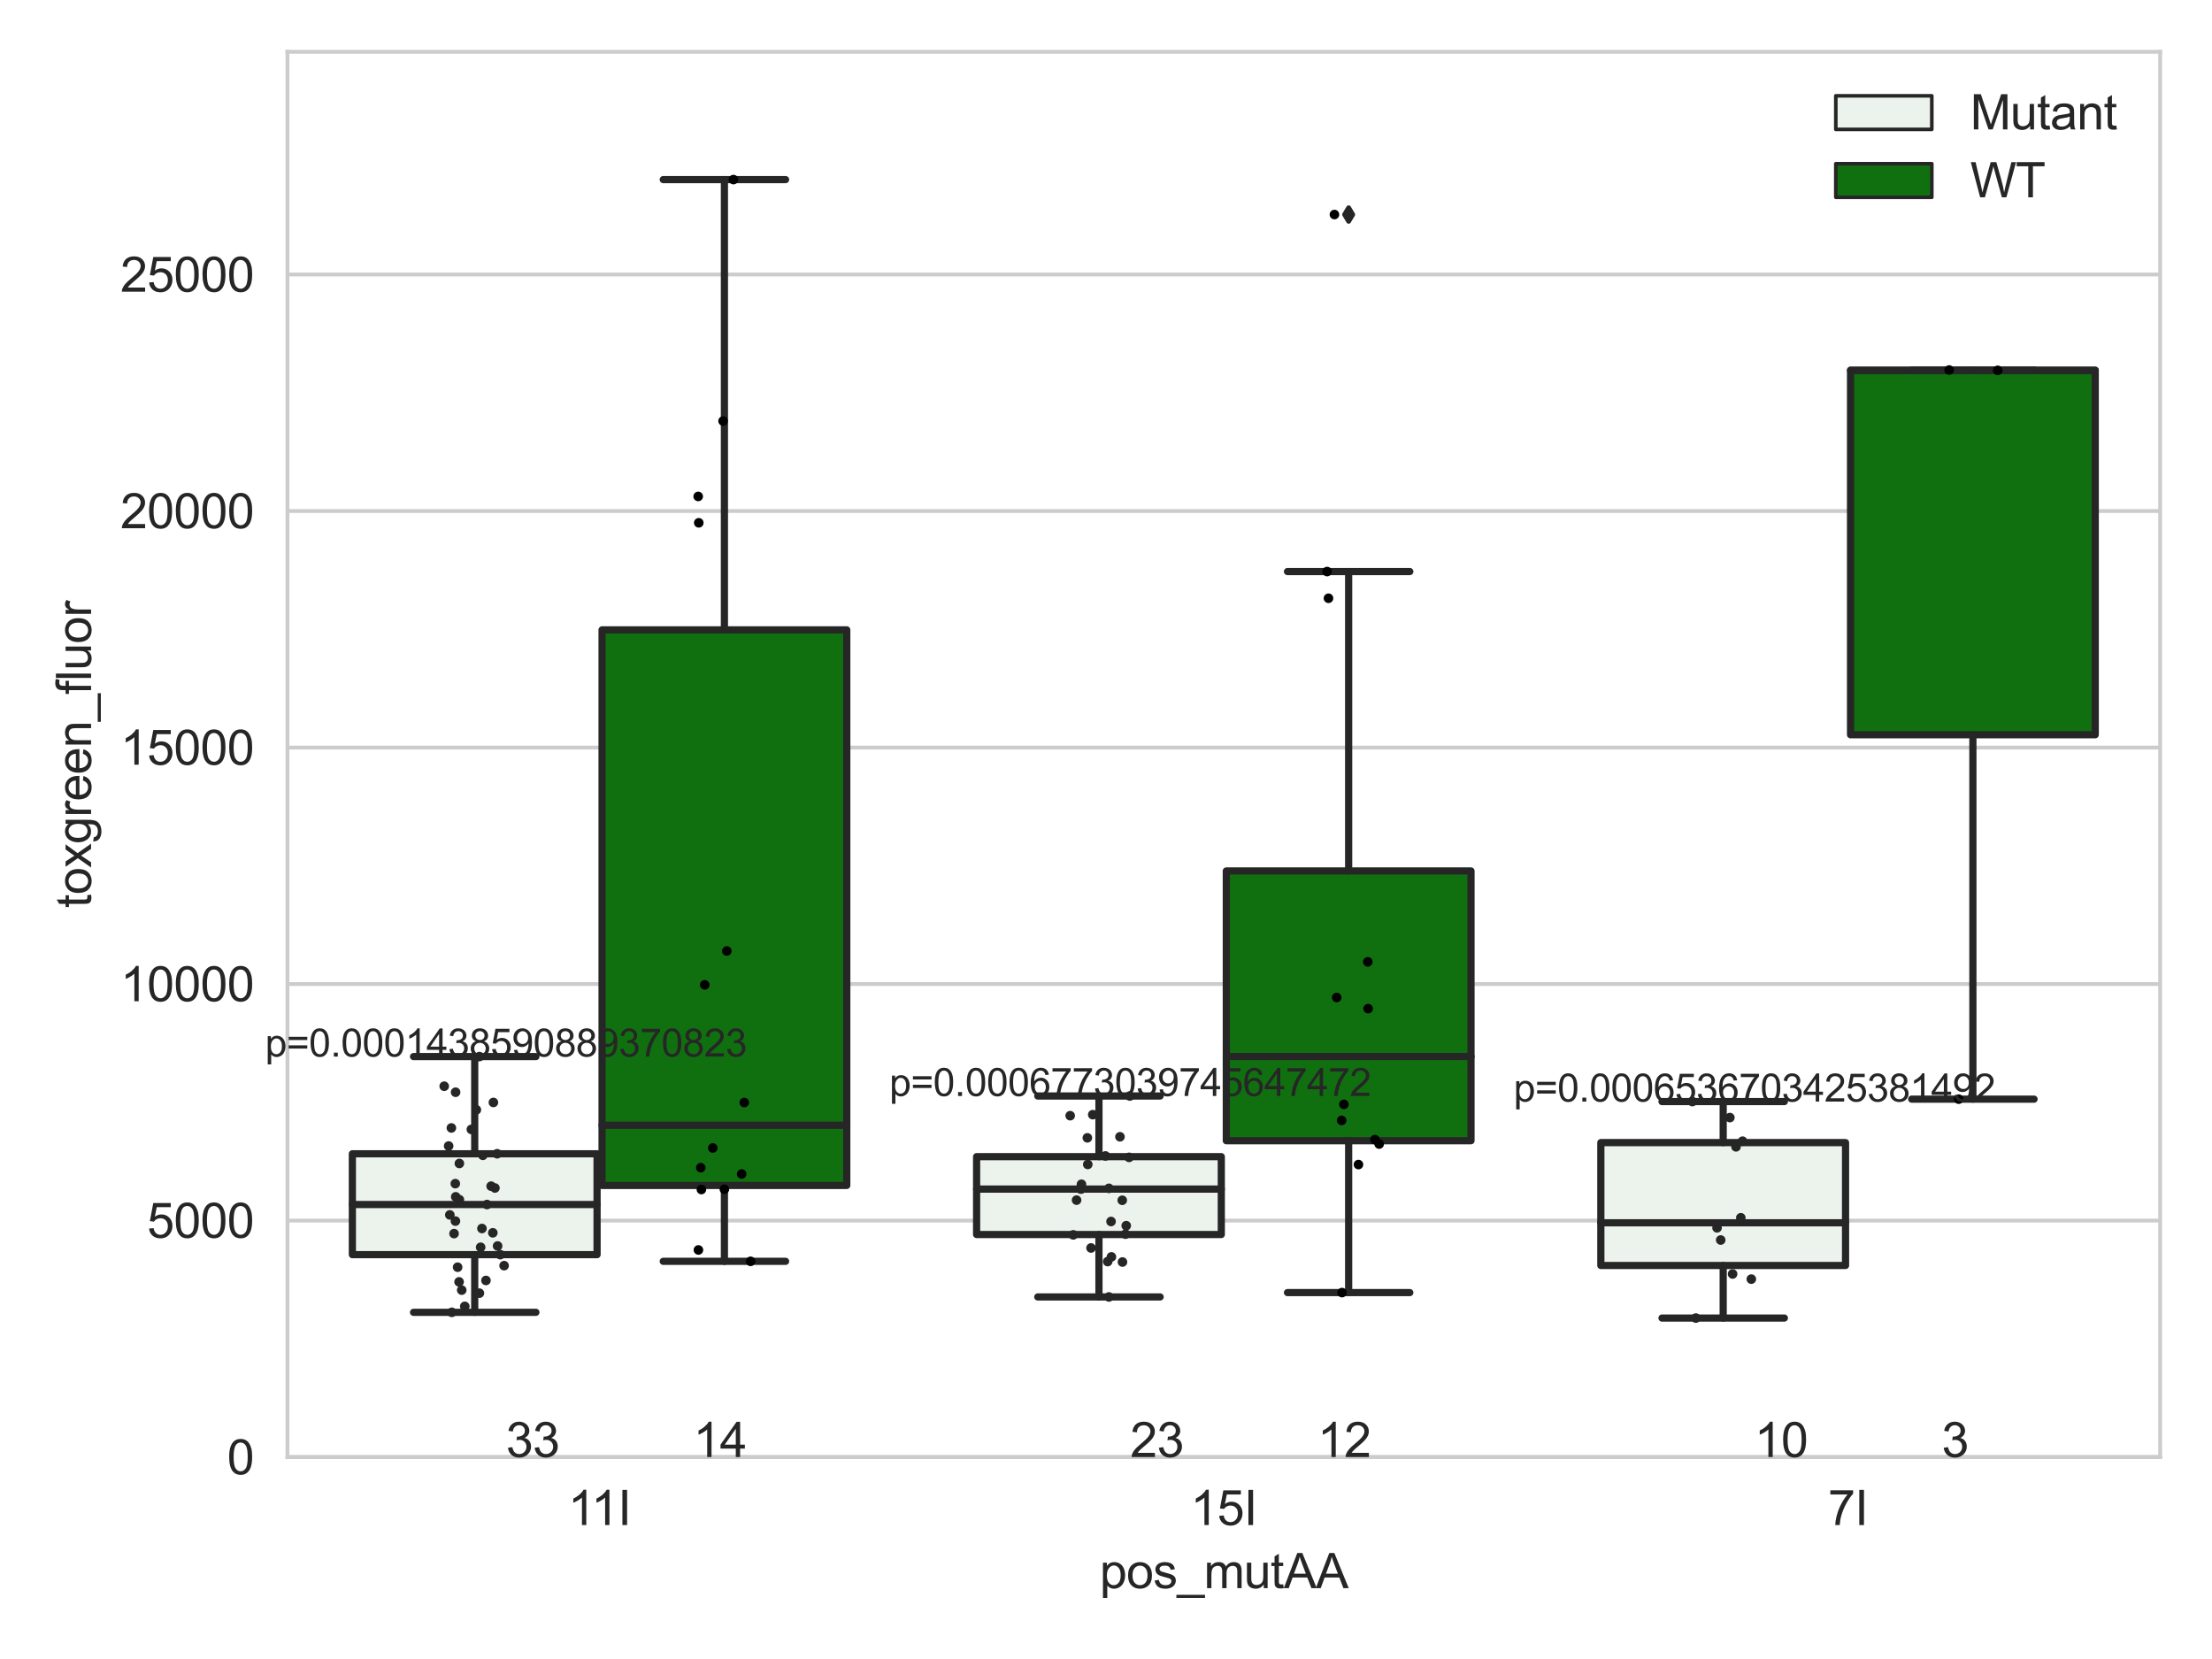 <?xml version="1.0" encoding="utf-8" standalone="no"?>
<!DOCTYPE svg PUBLIC "-//W3C//DTD SVG 1.1//EN"
  "http://www.w3.org/Graphics/SVG/1.1/DTD/svg11.dtd">
<svg xmlns:xlink="http://www.w3.org/1999/xlink" width="460.8pt" height="345.6pt" viewBox="0 0 460.8 345.6" xmlns="http://www.w3.org/2000/svg" version="1.1">
 <defs>
  <style type="text/css">*{stroke-linejoin: round; stroke-linecap: butt}</style>
 </defs>
 <g id="figure_1">
  <g id="patch_1">
   <path d="M 0 345.6 
L 460.8 345.6 
L 460.8 0 
L 0 0 
z
" style="fill: #ffffff"/>
  </g>
  <g id="axes_1">
   <g id="patch_2">
    <path d="M 59.881 303.539 
L 450 303.539 
L 450 10.8 
L 59.881 10.8 
z
" style="fill: #ffffff"/>
   </g>
   <g id="matplotlib.axis_1">
    <g id="xtick_1">
     <g id="text_1">
      <!-- 11I -->
      <g style="fill: #262626" transform="translate(118.32 317.697)scale(0.1 -0.1)">
       <defs>
        <path id="ArialMT-31" d="M 2384 0 
L 1822 0 
L 1822 3584 
Q 1619 3391 1289 3197 
Q 959 3003 697 2906 
L 697 3450 
Q 1169 3672 1522 3987 
Q 1875 4303 2022 4600 
L 2384 4600 
L 2384 0 
z
" transform="scale(0.016)"/>
        <path id="ArialMT-49" d="M 597 0 
L 597 4581 
L 1203 4581 
L 1203 0 
L 597 0 
z
" transform="scale(0.016)"/>
       </defs>
       <use xlink:href="#ArialMT-31"/>
       <use xlink:href="#ArialMT-31" x="48.24"/>
       <use xlink:href="#ArialMT-49" x="103.855"/>
      </g>
     </g>
    </g>
    <g id="xtick_2">
     <g id="text_2">
      <!-- 15I -->
      <g style="fill: #262626" transform="translate(247.991 317.697)scale(0.1 -0.1)">
       <defs>
        <path id="ArialMT-35" d="M 266 1200 
L 856 1250 
Q 922 819 1161 601 
Q 1400 384 1738 384 
Q 2144 384 2425 690 
Q 2706 997 2706 1503 
Q 2706 1984 2436 2262 
Q 2166 2541 1728 2541 
Q 1456 2541 1237 2417 
Q 1019 2294 894 2097 
L 366 2166 
L 809 4519 
L 3088 4519 
L 3088 3981 
L 1259 3981 
L 1013 2750 
Q 1425 3038 1878 3038 
Q 2478 3038 2890 2622 
Q 3303 2206 3303 1553 
Q 3303 931 2941 478 
Q 2500 -78 1738 -78 
Q 1113 -78 717 272 
Q 322 622 266 1200 
z
" transform="scale(0.016)"/>
       </defs>
       <use xlink:href="#ArialMT-31"/>
       <use xlink:href="#ArialMT-35" x="55.615"/>
       <use xlink:href="#ArialMT-49" x="111.23"/>
      </g>
     </g>
    </g>
    <g id="xtick_3">
     <g id="text_3">
      <!-- 7I -->
      <g style="fill: #262626" transform="translate(380.811 317.697)scale(0.1 -0.1)">
       <defs>
        <path id="ArialMT-37" d="M 303 3981 
L 303 4522 
L 3269 4522 
L 3269 4084 
Q 2831 3619 2401 2847 
Q 1972 2075 1738 1259 
Q 1569 684 1522 0 
L 944 0 
Q 953 541 1156 1306 
Q 1359 2072 1739 2783 
Q 2119 3494 2547 3981 
L 303 3981 
z
" transform="scale(0.016)"/>
       </defs>
       <use xlink:href="#ArialMT-37"/>
       <use xlink:href="#ArialMT-49" x="55.615"/>
      </g>
     </g>
    </g>
    <g id="text_4">
     <!-- pos_mutAA -->
     <g style="fill: #262626" transform="translate(229.095 330.842)scale(0.1 -0.1)">
      <defs>
       <path id="ArialMT-70" d="M 422 -1272 
L 422 3319 
L 934 3319 
L 934 2888 
Q 1116 3141 1344 3267 
Q 1572 3394 1897 3394 
Q 2322 3394 2647 3175 
Q 2972 2956 3137 2557 
Q 3303 2159 3303 1684 
Q 3303 1175 3120 767 
Q 2938 359 2589 142 
Q 2241 -75 1856 -75 
Q 1575 -75 1351 44 
Q 1128 163 984 344 
L 984 -1272 
L 422 -1272 
z
M 931 1641 
Q 931 1000 1190 694 
Q 1450 388 1819 388 
Q 2194 388 2461 705 
Q 2728 1022 2728 1688 
Q 2728 2322 2467 2637 
Q 2206 2953 1844 2953 
Q 1484 2953 1207 2617 
Q 931 2281 931 1641 
z
" transform="scale(0.016)"/>
       <path id="ArialMT-6f" d="M 213 1659 
Q 213 2581 725 3025 
Q 1153 3394 1769 3394 
Q 2453 3394 2887 2945 
Q 3322 2497 3322 1706 
Q 3322 1066 3130 698 
Q 2938 331 2570 128 
Q 2203 -75 1769 -75 
Q 1072 -75 642 372 
Q 213 819 213 1659 
z
M 791 1659 
Q 791 1022 1069 705 
Q 1347 388 1769 388 
Q 2188 388 2466 706 
Q 2744 1025 2744 1678 
Q 2744 2294 2464 2611 
Q 2184 2928 1769 2928 
Q 1347 2928 1069 2612 
Q 791 2297 791 1659 
z
" transform="scale(0.016)"/>
       <path id="ArialMT-73" d="M 197 991 
L 753 1078 
Q 800 744 1014 566 
Q 1228 388 1613 388 
Q 2000 388 2187 545 
Q 2375 703 2375 916 
Q 2375 1106 2209 1216 
Q 2094 1291 1634 1406 
Q 1016 1563 777 1677 
Q 538 1791 414 1992 
Q 291 2194 291 2438 
Q 291 2659 392 2848 
Q 494 3038 669 3163 
Q 800 3259 1026 3326 
Q 1253 3394 1513 3394 
Q 1903 3394 2198 3281 
Q 2494 3169 2634 2976 
Q 2775 2784 2828 2463 
L 2278 2388 
Q 2241 2644 2061 2787 
Q 1881 2931 1553 2931 
Q 1166 2931 1000 2803 
Q 834 2675 834 2503 
Q 834 2394 903 2306 
Q 972 2216 1119 2156 
Q 1203 2125 1616 2013 
Q 2213 1853 2448 1751 
Q 2684 1650 2818 1456 
Q 2953 1263 2953 975 
Q 2953 694 2789 445 
Q 2625 197 2315 61 
Q 2006 -75 1616 -75 
Q 969 -75 630 194 
Q 291 463 197 991 
z
" transform="scale(0.016)"/>
       <path id="ArialMT-5f" d="M -97 -1272 
L -97 -866 
L 3631 -866 
L 3631 -1272 
L -97 -1272 
z
" transform="scale(0.016)"/>
       <path id="ArialMT-6d" d="M 422 0 
L 422 3319 
L 925 3319 
L 925 2853 
Q 1081 3097 1340 3245 
Q 1600 3394 1931 3394 
Q 2300 3394 2536 3241 
Q 2772 3088 2869 2813 
Q 3263 3394 3894 3394 
Q 4388 3394 4653 3120 
Q 4919 2847 4919 2278 
L 4919 0 
L 4359 0 
L 4359 2091 
Q 4359 2428 4304 2576 
Q 4250 2725 4106 2815 
Q 3963 2906 3769 2906 
Q 3419 2906 3187 2673 
Q 2956 2441 2956 1928 
L 2956 0 
L 2394 0 
L 2394 2156 
Q 2394 2531 2256 2718 
Q 2119 2906 1806 2906 
Q 1569 2906 1367 2781 
Q 1166 2656 1075 2415 
Q 984 2175 984 1722 
L 984 0 
L 422 0 
z
" transform="scale(0.016)"/>
       <path id="ArialMT-75" d="M 2597 0 
L 2597 488 
Q 2209 -75 1544 -75 
Q 1250 -75 995 37 
Q 741 150 617 320 
Q 494 491 444 738 
Q 409 903 409 1263 
L 409 3319 
L 972 3319 
L 972 1478 
Q 972 1038 1006 884 
Q 1059 663 1231 536 
Q 1403 409 1656 409 
Q 1909 409 2131 539 
Q 2353 669 2445 892 
Q 2538 1116 2538 1541 
L 2538 3319 
L 3100 3319 
L 3100 0 
L 2597 0 
z
" transform="scale(0.016)"/>
       <path id="ArialMT-74" d="M 1650 503 
L 1731 6 
Q 1494 -44 1306 -44 
Q 1000 -44 831 53 
Q 663 150 594 308 
Q 525 466 525 972 
L 525 2881 
L 113 2881 
L 113 3319 
L 525 3319 
L 525 4141 
L 1084 4478 
L 1084 3319 
L 1650 3319 
L 1650 2881 
L 1084 2881 
L 1084 941 
Q 1084 700 1114 631 
Q 1144 563 1211 522 
Q 1278 481 1403 481 
Q 1497 481 1650 503 
z
" transform="scale(0.016)"/>
       <path id="ArialMT-41" d="M -9 0 
L 1750 4581 
L 2403 4581 
L 4278 0 
L 3588 0 
L 3053 1388 
L 1138 1388 
L 634 0 
L -9 0 
z
M 1313 1881 
L 2866 1881 
L 2388 3150 
Q 2169 3728 2063 4100 
Q 1975 3659 1816 3225 
L 1313 1881 
z
" transform="scale(0.016)"/>
      </defs>
      <use xlink:href="#ArialMT-70"/>
      <use xlink:href="#ArialMT-6f" x="55.615"/>
      <use xlink:href="#ArialMT-73" x="111.23"/>
      <use xlink:href="#ArialMT-5f" x="161.23"/>
      <use xlink:href="#ArialMT-6d" x="216.846"/>
      <use xlink:href="#ArialMT-75" x="300.146"/>
      <use xlink:href="#ArialMT-74" x="355.762"/>
      <use xlink:href="#ArialMT-41" x="383.545"/>
      <use xlink:href="#ArialMT-41" x="450.244"/>
     </g>
    </g>
   </g>
   <g id="matplotlib.axis_2">
    <g id="ytick_1">
     <g id="line2d_1">
      <path d="M 59.881 303.539 
L 450 303.539 
" clip-path="url(#p4b4f7f89bc)" style="fill: none; stroke: #cccccc; stroke-width: 0.8; stroke-linecap: round"/>
     </g>
     <g id="text_5">
      <!-- 0 -->
      <g style="fill: #262626" transform="translate(47.32 307.118)scale(0.1 -0.1)">
       <defs>
        <path id="ArialMT-30" d="M 266 2259 
Q 266 3072 433 3567 
Q 600 4063 929 4331 
Q 1259 4600 1759 4600 
Q 2128 4600 2406 4451 
Q 2684 4303 2865 4023 
Q 3047 3744 3150 3342 
Q 3253 2941 3253 2259 
Q 3253 1453 3087 958 
Q 2922 463 2592 192 
Q 2263 -78 1759 -78 
Q 1097 -78 719 397 
Q 266 969 266 2259 
z
M 844 2259 
Q 844 1131 1108 757 
Q 1372 384 1759 384 
Q 2147 384 2411 759 
Q 2675 1134 2675 2259 
Q 2675 3391 2411 3762 
Q 2147 4134 1753 4134 
Q 1366 4134 1134 3806 
Q 844 3388 844 2259 
z
" transform="scale(0.016)"/>
       </defs>
       <use xlink:href="#ArialMT-30"/>
      </g>
     </g>
    </g>
    <g id="ytick_2">
     <g id="line2d_2">
      <path d="M 59.881 254.268 
L 450 254.268 
" clip-path="url(#p4b4f7f89bc)" style="fill: none; stroke: #cccccc; stroke-width: 0.8; stroke-linecap: round"/>
     </g>
     <g id="text_6">
      <!-- 5000 -->
      <g style="fill: #262626" transform="translate(30.637 257.847)scale(0.1 -0.1)">
       <use xlink:href="#ArialMT-35"/>
       <use xlink:href="#ArialMT-30" x="55.615"/>
       <use xlink:href="#ArialMT-30" x="111.23"/>
       <use xlink:href="#ArialMT-30" x="166.846"/>
      </g>
     </g>
    </g>
    <g id="ytick_3">
     <g id="line2d_3">
      <path d="M 59.881 204.998 
L 450 204.998 
" clip-path="url(#p4b4f7f89bc)" style="fill: none; stroke: #cccccc; stroke-width: 0.8; stroke-linecap: round"/>
     </g>
     <g id="text_7">
      <!-- 10000 -->
      <g style="fill: #262626" transform="translate(25.077 208.576)scale(0.1 -0.1)">
       <use xlink:href="#ArialMT-31"/>
       <use xlink:href="#ArialMT-30" x="55.615"/>
       <use xlink:href="#ArialMT-30" x="111.23"/>
       <use xlink:href="#ArialMT-30" x="166.846"/>
       <use xlink:href="#ArialMT-30" x="222.461"/>
      </g>
     </g>
    </g>
    <g id="ytick_4">
     <g id="line2d_4">
      <path d="M 59.881 155.727 
L 450 155.727 
" clip-path="url(#p4b4f7f89bc)" style="fill: none; stroke: #cccccc; stroke-width: 0.8; stroke-linecap: round"/>
     </g>
     <g id="text_8">
      <!-- 15000 -->
      <g style="fill: #262626" transform="translate(25.077 159.306)scale(0.1 -0.1)">
       <use xlink:href="#ArialMT-31"/>
       <use xlink:href="#ArialMT-35" x="55.615"/>
       <use xlink:href="#ArialMT-30" x="111.23"/>
       <use xlink:href="#ArialMT-30" x="166.846"/>
       <use xlink:href="#ArialMT-30" x="222.461"/>
      </g>
     </g>
    </g>
    <g id="ytick_5">
     <g id="line2d_5">
      <path d="M 59.881 106.456 
L 450 106.456 
" clip-path="url(#p4b4f7f89bc)" style="fill: none; stroke: #cccccc; stroke-width: 0.8; stroke-linecap: round"/>
     </g>
     <g id="text_9">
      <!-- 20000 -->
      <g style="fill: #262626" transform="translate(25.077 110.035)scale(0.1 -0.1)">
       <defs>
        <path id="ArialMT-32" d="M 3222 541 
L 3222 0 
L 194 0 
Q 188 203 259 391 
Q 375 700 629 1000 
Q 884 1300 1366 1694 
Q 2113 2306 2375 2664 
Q 2638 3022 2638 3341 
Q 2638 3675 2398 3904 
Q 2159 4134 1775 4134 
Q 1369 4134 1125 3890 
Q 881 3647 878 3216 
L 300 3275 
Q 359 3922 746 4261 
Q 1134 4600 1788 4600 
Q 2447 4600 2831 4234 
Q 3216 3869 3216 3328 
Q 3216 3053 3103 2787 
Q 2991 2522 2730 2228 
Q 2469 1934 1863 1422 
Q 1356 997 1212 845 
Q 1069 694 975 541 
L 3222 541 
z
" transform="scale(0.016)"/>
       </defs>
       <use xlink:href="#ArialMT-32"/>
       <use xlink:href="#ArialMT-30" x="55.615"/>
       <use xlink:href="#ArialMT-30" x="111.23"/>
       <use xlink:href="#ArialMT-30" x="166.846"/>
       <use xlink:href="#ArialMT-30" x="222.461"/>
      </g>
     </g>
    </g>
    <g id="ytick_6">
     <g id="line2d_6">
      <path d="M 59.881 57.186 
L 450 57.186 
" clip-path="url(#p4b4f7f89bc)" style="fill: none; stroke: #cccccc; stroke-width: 0.8; stroke-linecap: round"/>
     </g>
     <g id="text_10">
      <!-- 25000 -->
      <g style="fill: #262626" transform="translate(25.077 60.765)scale(0.1 -0.1)">
       <use xlink:href="#ArialMT-32"/>
       <use xlink:href="#ArialMT-35" x="55.615"/>
       <use xlink:href="#ArialMT-30" x="111.23"/>
       <use xlink:href="#ArialMT-30" x="166.846"/>
       <use xlink:href="#ArialMT-30" x="222.461"/>
      </g>
     </g>
    </g>
    <g id="text_11">
     <!-- toxgreen_fluor -->
     <g style="fill: #262626" transform="translate(18.972 189.132)rotate(-90)scale(0.1 -0.1)">
      <defs>
       <path id="ArialMT-78" d="M 47 0 
L 1259 1725 
L 138 3319 
L 841 3319 
L 1350 2541 
Q 1494 2319 1581 2169 
Q 1719 2375 1834 2534 
L 2394 3319 
L 3066 3319 
L 1919 1756 
L 3153 0 
L 2463 0 
L 1781 1031 
L 1600 1309 
L 728 0 
L 47 0 
z
" transform="scale(0.016)"/>
       <path id="ArialMT-67" d="M 319 -275 
L 866 -356 
Q 900 -609 1056 -725 
Q 1266 -881 1628 -881 
Q 2019 -881 2231 -725 
Q 2444 -569 2519 -288 
Q 2563 -116 2559 434 
Q 2191 0 1641 0 
Q 956 0 581 494 
Q 206 988 206 1678 
Q 206 2153 378 2554 
Q 550 2956 876 3175 
Q 1203 3394 1644 3394 
Q 2231 3394 2613 2919 
L 2613 3319 
L 3131 3319 
L 3131 450 
Q 3131 -325 2973 -648 
Q 2816 -972 2473 -1159 
Q 2131 -1347 1631 -1347 
Q 1038 -1347 672 -1080 
Q 306 -813 319 -275 
z
M 784 1719 
Q 784 1066 1043 766 
Q 1303 466 1694 466 
Q 2081 466 2343 764 
Q 2606 1063 2606 1700 
Q 2606 2309 2336 2618 
Q 2066 2928 1684 2928 
Q 1309 2928 1046 2623 
Q 784 2319 784 1719 
z
" transform="scale(0.016)"/>
       <path id="ArialMT-72" d="M 416 0 
L 416 3319 
L 922 3319 
L 922 2816 
Q 1116 3169 1280 3281 
Q 1444 3394 1641 3394 
Q 1925 3394 2219 3213 
L 2025 2691 
Q 1819 2813 1613 2813 
Q 1428 2813 1281 2702 
Q 1134 2591 1072 2394 
Q 978 2094 978 1738 
L 978 0 
L 416 0 
z
" transform="scale(0.016)"/>
       <path id="ArialMT-65" d="M 2694 1069 
L 3275 997 
Q 3138 488 2766 206 
Q 2394 -75 1816 -75 
Q 1088 -75 661 373 
Q 234 822 234 1631 
Q 234 2469 665 2931 
Q 1097 3394 1784 3394 
Q 2450 3394 2872 2941 
Q 3294 2488 3294 1666 
Q 3294 1616 3291 1516 
L 816 1516 
Q 847 969 1125 678 
Q 1403 388 1819 388 
Q 2128 388 2347 550 
Q 2566 713 2694 1069 
z
M 847 1978 
L 2700 1978 
Q 2663 2397 2488 2606 
Q 2219 2931 1791 2931 
Q 1403 2931 1139 2672 
Q 875 2413 847 1978 
z
" transform="scale(0.016)"/>
       <path id="ArialMT-6e" d="M 422 0 
L 422 3319 
L 928 3319 
L 928 2847 
Q 1294 3394 1984 3394 
Q 2284 3394 2536 3286 
Q 2788 3178 2913 3003 
Q 3038 2828 3088 2588 
Q 3119 2431 3119 2041 
L 3119 0 
L 2556 0 
L 2556 2019 
Q 2556 2363 2490 2533 
Q 2425 2703 2258 2804 
Q 2091 2906 1866 2906 
Q 1506 2906 1245 2678 
Q 984 2450 984 1813 
L 984 0 
L 422 0 
z
" transform="scale(0.016)"/>
       <path id="ArialMT-66" d="M 556 0 
L 556 2881 
L 59 2881 
L 59 3319 
L 556 3319 
L 556 3672 
Q 556 4006 616 4169 
Q 697 4388 901 4523 
Q 1106 4659 1475 4659 
Q 1713 4659 2000 4603 
L 1916 4113 
Q 1741 4144 1584 4144 
Q 1328 4144 1222 4034 
Q 1116 3925 1116 3625 
L 1116 3319 
L 1763 3319 
L 1763 2881 
L 1116 2881 
L 1116 0 
L 556 0 
z
" transform="scale(0.016)"/>
       <path id="ArialMT-6c" d="M 409 0 
L 409 4581 
L 972 4581 
L 972 0 
L 409 0 
z
" transform="scale(0.016)"/>
      </defs>
      <use xlink:href="#ArialMT-74"/>
      <use xlink:href="#ArialMT-6f" x="27.783"/>
      <use xlink:href="#ArialMT-78" x="83.398"/>
      <use xlink:href="#ArialMT-67" x="133.398"/>
      <use xlink:href="#ArialMT-72" x="189.014"/>
      <use xlink:href="#ArialMT-65" x="222.314"/>
      <use xlink:href="#ArialMT-65" x="277.93"/>
      <use xlink:href="#ArialMT-6e" x="333.545"/>
      <use xlink:href="#ArialMT-5f" x="389.16"/>
      <use xlink:href="#ArialMT-66" x="444.775"/>
      <use xlink:href="#ArialMT-6c" x="472.559"/>
      <use xlink:href="#ArialMT-75" x="494.775"/>
      <use xlink:href="#ArialMT-6f" x="550.391"/>
      <use xlink:href="#ArialMT-72" x="606.006"/>
     </g>
    </g>
   </g>
   <g id="patch_3">
    <path d="M 73.405 261.367 
L 124.381 261.367 
L 124.381 240.349 
L 73.405 240.349 
L 73.405 261.367 
z
" clip-path="url(#p4b4f7f89bc)" style="fill: #ecf2ec; stroke: #262626; stroke-width: 1.5; stroke-linejoin: miter"/>
   </g>
   <g id="patch_4">
    <path d="M 125.421 246.947 
L 176.397 246.947 
L 176.397 131.211 
L 125.421 131.211 
L 125.421 246.947 
z
" clip-path="url(#p4b4f7f89bc)" style="fill: #107010; stroke: #262626; stroke-width: 1.5; stroke-linejoin: miter"/>
   </g>
   <g id="patch_5">
    <path d="M 203.445 257.17 
L 254.42 257.17 
L 254.42 240.953 
L 203.445 240.953 
L 203.445 257.17 
z
" clip-path="url(#p4b4f7f89bc)" style="fill: #ecf2ec; stroke: #262626; stroke-width: 1.5; stroke-linejoin: miter"/>
   </g>
   <g id="patch_6">
    <path d="M 255.461 237.634 
L 306.436 237.634 
L 306.436 181.435 
L 255.461 181.435 
L 255.461 237.634 
z
" clip-path="url(#p4b4f7f89bc)" style="fill: #107010; stroke: #262626; stroke-width: 1.5; stroke-linejoin: miter"/>
   </g>
   <g id="patch_7">
    <path d="M 333.485 263.624 
L 384.46 263.624 
L 384.46 238.024 
L 333.485 238.024 
L 333.485 263.624 
z
" clip-path="url(#p4b4f7f89bc)" style="fill: #ecf2ec; stroke: #262626; stroke-width: 1.5; stroke-linejoin: miter"/>
   </g>
   <g id="patch_8">
    <path d="M 385.5 153.062 
L 436.476 153.062 
L 436.476 77.116 
L 385.5 77.116 
L 385.5 153.062 
z
" clip-path="url(#p4b4f7f89bc)" style="fill: #107010; stroke: #262626; stroke-width: 1.5; stroke-linejoin: miter"/>
   </g>
   <g id="patch_9">
    <path d="M 124.901 303.539 
L 124.901 303.539 
L 124.901 303.539 
L 124.901 303.539 
z
" clip-path="url(#p4b4f7f89bc)" style="fill: #ecf2ec; stroke: #262626; stroke-width: 0.75; stroke-linejoin: miter"/>
   </g>
   <g id="patch_10">
    <path d="M 124.901 303.539 
L 124.901 303.539 
L 124.901 303.539 
L 124.901 303.539 
z
" clip-path="url(#p4b4f7f89bc)" style="fill: #107010; stroke: #262626; stroke-width: 0.75; stroke-linejoin: miter"/>
   </g>
   <g id="PathCollection_1"/>
   <g id="PathCollection_2"/>
   <g id="line2d_7">
    <path d="M 98.893 261.367 
L 98.893 273.379 
" clip-path="url(#p4b4f7f89bc)" style="fill: none; stroke: #262626; stroke-width: 1.5; stroke-linecap: round"/>
   </g>
   <g id="line2d_8">
    <path d="M 98.893 240.349 
L 98.893 220.106 
" clip-path="url(#p4b4f7f89bc)" style="fill: none; stroke: #262626; stroke-width: 1.5; stroke-linecap: round"/>
   </g>
   <g id="line2d_9">
    <path d="M 86.149 273.379 
L 111.637 273.379 
" clip-path="url(#p4b4f7f89bc)" style="fill: none; stroke: #262626; stroke-width: 1.5; stroke-linecap: round"/>
   </g>
   <g id="line2d_10">
    <path d="M 86.149 220.106 
L 111.637 220.106 
" clip-path="url(#p4b4f7f89bc)" style="fill: none; stroke: #262626; stroke-width: 1.5; stroke-linecap: round"/>
   </g>
   <g id="line2d_11"/>
   <g id="line2d_12">
    <path d="M 150.909 246.947 
L 150.909 262.758 
" clip-path="url(#p4b4f7f89bc)" style="fill: none; stroke: #262626; stroke-width: 1.5; stroke-linecap: round"/>
   </g>
   <g id="line2d_13">
    <path d="M 150.909 131.211 
L 150.909 37.413 
" clip-path="url(#p4b4f7f89bc)" style="fill: none; stroke: #262626; stroke-width: 1.5; stroke-linecap: round"/>
   </g>
   <g id="line2d_14">
    <path d="M 138.165 262.758 
L 163.653 262.758 
" clip-path="url(#p4b4f7f89bc)" style="fill: none; stroke: #262626; stroke-width: 1.5; stroke-linecap: round"/>
   </g>
   <g id="line2d_15">
    <path d="M 138.165 37.413 
L 163.653 37.413 
" clip-path="url(#p4b4f7f89bc)" style="fill: none; stroke: #262626; stroke-width: 1.5; stroke-linecap: round"/>
   </g>
   <g id="line2d_16"/>
   <g id="line2d_17">
    <path d="M 228.933 257.17 
L 228.933 270.175 
" clip-path="url(#p4b4f7f89bc)" style="fill: none; stroke: #262626; stroke-width: 1.5; stroke-linecap: round"/>
   </g>
   <g id="line2d_18">
    <path d="M 228.933 240.953 
L 228.933 228.317 
" clip-path="url(#p4b4f7f89bc)" style="fill: none; stroke: #262626; stroke-width: 1.5; stroke-linecap: round"/>
   </g>
   <g id="line2d_19">
    <path d="M 216.189 270.175 
L 241.677 270.175 
" clip-path="url(#p4b4f7f89bc)" style="fill: none; stroke: #262626; stroke-width: 1.5; stroke-linecap: round"/>
   </g>
   <g id="line2d_20">
    <path d="M 216.189 228.317 
L 241.677 228.317 
" clip-path="url(#p4b4f7f89bc)" style="fill: none; stroke: #262626; stroke-width: 1.5; stroke-linecap: round"/>
   </g>
   <g id="line2d_21"/>
   <g id="line2d_22">
    <path d="M 280.949 237.634 
L 280.949 269.272 
" clip-path="url(#p4b4f7f89bc)" style="fill: none; stroke: #262626; stroke-width: 1.5; stroke-linecap: round"/>
   </g>
   <g id="line2d_23">
    <path d="M 280.949 181.435 
L 280.949 119.067 
" clip-path="url(#p4b4f7f89bc)" style="fill: none; stroke: #262626; stroke-width: 1.5; stroke-linecap: round"/>
   </g>
   <g id="line2d_24">
    <path d="M 268.205 269.272 
L 293.692 269.272 
" clip-path="url(#p4b4f7f89bc)" style="fill: none; stroke: #262626; stroke-width: 1.5; stroke-linecap: round"/>
   </g>
   <g id="line2d_25">
    <path d="M 268.205 119.067 
L 293.692 119.067 
" clip-path="url(#p4b4f7f89bc)" style="fill: none; stroke: #262626; stroke-width: 1.5; stroke-linecap: round"/>
   </g>
   <g id="line2d_26">
    <defs>
     <path id="mfb67e9f756" d="M -0 1.414 
L 0.849 0 
L 0 -1.414 
L -0.849 -0 
z
" style="stroke: #262626; stroke-linejoin: miter"/>
    </defs>
    <g clip-path="url(#p4b4f7f89bc)">
     <use xlink:href="#mfb67e9f756" x="280.949" y="44.693" style="fill: #262626; stroke: #262626; stroke-linejoin: miter"/>
    </g>
   </g>
   <g id="line2d_27">
    <path d="M 358.972 263.624 
L 358.972 274.576 
" clip-path="url(#p4b4f7f89bc)" style="fill: none; stroke: #262626; stroke-width: 1.5; stroke-linecap: round"/>
   </g>
   <g id="line2d_28">
    <path d="M 358.972 238.024 
L 358.972 229.479 
" clip-path="url(#p4b4f7f89bc)" style="fill: none; stroke: #262626; stroke-width: 1.5; stroke-linecap: round"/>
   </g>
   <g id="line2d_29">
    <path d="M 346.228 274.576 
L 371.716 274.576 
" clip-path="url(#p4b4f7f89bc)" style="fill: none; stroke: #262626; stroke-width: 1.5; stroke-linecap: round"/>
   </g>
   <g id="line2d_30">
    <path d="M 346.228 229.479 
L 371.716 229.479 
" clip-path="url(#p4b4f7f89bc)" style="fill: none; stroke: #262626; stroke-width: 1.5; stroke-linecap: round"/>
   </g>
   <g id="line2d_31"/>
   <g id="line2d_32">
    <path d="M 410.988 153.062 
L 410.988 228.972 
" clip-path="url(#p4b4f7f89bc)" style="fill: none; stroke: #262626; stroke-width: 1.5; stroke-linecap: round"/>
   </g>
   <g id="line2d_33">
    <path d="M 410.988 77.116 
L 410.988 77.08 
" clip-path="url(#p4b4f7f89bc)" style="fill: none; stroke: #262626; stroke-width: 1.5; stroke-linecap: round"/>
   </g>
   <g id="line2d_34">
    <path d="M 398.244 228.972 
L 423.732 228.972 
" clip-path="url(#p4b4f7f89bc)" style="fill: none; stroke: #262626; stroke-width: 1.5; stroke-linecap: round"/>
   </g>
   <g id="line2d_35">
    <path d="M 398.244 77.08 
L 423.732 77.08 
" clip-path="url(#p4b4f7f89bc)" style="fill: none; stroke: #262626; stroke-width: 1.5; stroke-linecap: round"/>
   </g>
   <g id="line2d_36"/>
   <g id="line2d_37">
    <path d="M 73.405 250.925 
L 124.381 250.925 
" clip-path="url(#p4b4f7f89bc)" style="fill: none; stroke: #262626; stroke-width: 1.5; stroke-linecap: round"/>
   </g>
   <g id="line2d_38">
    <path d="M 125.421 234.412 
L 176.397 234.412 
" clip-path="url(#p4b4f7f89bc)" style="fill: none; stroke: #262626; stroke-width: 1.5; stroke-linecap: round"/>
   </g>
   <g id="line2d_39">
    <path d="M 203.445 247.707 
L 254.42 247.707 
" clip-path="url(#p4b4f7f89bc)" style="fill: none; stroke: #262626; stroke-width: 1.5; stroke-linecap: round"/>
   </g>
   <g id="line2d_40">
    <path d="M 255.461 220.091 
L 306.436 220.091 
" clip-path="url(#p4b4f7f89bc)" style="fill: none; stroke: #262626; stroke-width: 1.5; stroke-linecap: round"/>
   </g>
   <g id="line2d_41">
    <path d="M 333.485 254.731 
L 384.46 254.731 
" clip-path="url(#p4b4f7f89bc)" style="fill: none; stroke: #262626; stroke-width: 1.5; stroke-linecap: round"/>
   </g>
   <g id="line2d_42">
    <path d="M 385.5 77.152 
L 436.476 77.152 
" clip-path="url(#p4b4f7f89bc)" style="fill: none; stroke: #262626; stroke-width: 1.5; stroke-linecap: round"/>
   </g>
   <g id="patch_11">
    <path d="M 59.881 303.539 
L 59.881 10.8 
" style="fill: none; stroke: #cccccc; stroke-width: 0.8; stroke-linejoin: miter; stroke-linecap: square"/>
   </g>
   <g id="patch_12">
    <path d="M 450 303.539 
L 450 10.8 
" style="fill: none; stroke: #cccccc; stroke-width: 0.8; stroke-linejoin: miter; stroke-linecap: square"/>
   </g>
   <g id="patch_13">
    <path d="M 59.881 303.539 
L 450 303.539 
" style="fill: none; stroke: #cccccc; stroke-width: 0.8; stroke-linejoin: miter; stroke-linecap: square"/>
   </g>
   <g id="patch_14">
    <path d="M 59.881 10.8 
L 450 10.8 
" style="fill: none; stroke: #cccccc; stroke-width: 0.8; stroke-linejoin: miter; stroke-linecap: square"/>
   </g>
   <g id="PathCollection_3">
    <defs>
     <path id="C0_0_41bc9d6e33" d="M 0 1 
C 0.265 1 0.52 0.895 0.707 0.707 
C 0.895 0.52 1 0.265 1 -0 
C 1 -0.265 0.895 -0.52 0.707 -0.707 
C 0.52 -0.895 0.265 -1 0 -1 
C -0.265 -1 -0.52 -0.895 -0.707 -0.707 
C -0.895 -0.52 -1 -0.265 -1 0 
C -1 0.265 -0.895 0.52 -0.707 0.707 
C -0.52 0.895 -0.265 1 0 1 
z
"/>
    </defs>
    <g clip-path="url(#p4b4f7f89bc)">
     <use xlink:href="#C0_0_41bc9d6e33" x="94.031" y="234.969" style="fill: #262626"/>
    </g>
    <g clip-path="url(#p4b4f7f89bc)">
     <use xlink:href="#C0_0_41bc9d6e33" x="94.911" y="227.533" style="fill: #262626"/>
    </g>
    <g clip-path="url(#p4b4f7f89bc)">
     <use xlink:href="#C0_0_41bc9d6e33" x="101.452" y="250.925" style="fill: #262626"/>
    </g>
    <g clip-path="url(#p4b4f7f89bc)">
     <use xlink:href="#C0_0_41bc9d6e33" x="95.333" y="263.981" style="fill: #262626"/>
    </g>
    <g clip-path="url(#p4b4f7f89bc)">
     <use xlink:href="#C0_0_41bc9d6e33" x="100.4" y="255.919" style="fill: #262626"/>
    </g>
    <g clip-path="url(#p4b4f7f89bc)">
     <use xlink:href="#C0_0_41bc9d6e33" x="98.193" y="235.275" style="fill: #262626"/>
    </g>
    <g clip-path="url(#p4b4f7f89bc)">
     <use xlink:href="#C0_0_41bc9d6e33" x="99.237" y="231.194" style="fill: #262626"/>
    </g>
    <g clip-path="url(#p4b4f7f89bc)">
     <use xlink:href="#C0_0_41bc9d6e33" x="96.186" y="268.754" style="fill: #262626"/>
    </g>
    <g clip-path="url(#p4b4f7f89bc)">
     <use xlink:href="#C0_0_41bc9d6e33" x="94.936" y="249.316" style="fill: #262626"/>
    </g>
    <g clip-path="url(#p4b4f7f89bc)">
     <use xlink:href="#C0_0_41bc9d6e33" x="92.537" y="226.278" style="fill: #262626"/>
    </g>
    <g clip-path="url(#p4b4f7f89bc)">
     <use xlink:href="#C0_0_41bc9d6e33" x="103.562" y="240.349" style="fill: #262626"/>
    </g>
    <g clip-path="url(#p4b4f7f89bc)">
     <use xlink:href="#C0_0_41bc9d6e33" x="100.59" y="240.673" style="fill: #262626"/>
    </g>
    <g clip-path="url(#p4b4f7f89bc)">
     <use xlink:href="#C0_0_41bc9d6e33" x="104.209" y="261.367" style="fill: #262626"/>
    </g>
    <g clip-path="url(#p4b4f7f89bc)">
     <use xlink:href="#C0_0_41bc9d6e33" x="95.695" y="242.37" style="fill: #262626"/>
    </g>
    <g clip-path="url(#p4b4f7f89bc)">
     <use xlink:href="#C0_0_41bc9d6e33" x="99.869" y="269.391" style="fill: #262626"/>
    </g>
    <g clip-path="url(#p4b4f7f89bc)">
     <use xlink:href="#C0_0_41bc9d6e33" x="100.126" y="259.829" style="fill: #262626"/>
    </g>
    <g clip-path="url(#p4b4f7f89bc)">
     <use xlink:href="#C0_0_41bc9d6e33" x="94.874" y="254.373" style="fill: #262626"/>
    </g>
    <g clip-path="url(#p4b4f7f89bc)">
     <use xlink:href="#C0_0_41bc9d6e33" x="105.014" y="263.659" style="fill: #262626"/>
    </g>
    <g clip-path="url(#p4b4f7f89bc)">
     <use xlink:href="#C0_0_41bc9d6e33" x="93.707" y="253.084" style="fill: #262626"/>
    </g>
    <g clip-path="url(#p4b4f7f89bc)">
     <use xlink:href="#C0_0_41bc9d6e33" x="94.588" y="256.979" style="fill: #262626"/>
    </g>
    <g clip-path="url(#p4b4f7f89bc)">
     <use xlink:href="#C0_0_41bc9d6e33" x="94.847" y="246.577" style="fill: #262626"/>
    </g>
    <g clip-path="url(#p4b4f7f89bc)">
     <use xlink:href="#C0_0_41bc9d6e33" x="96.824" y="272.134" style="fill: #262626"/>
    </g>
    <g clip-path="url(#p4b4f7f89bc)">
     <use xlink:href="#C0_0_41bc9d6e33" x="101.235" y="266.741" style="fill: #262626"/>
    </g>
    <g clip-path="url(#p4b4f7f89bc)">
     <use xlink:href="#C0_0_41bc9d6e33" x="99.867" y="220.106" style="fill: #262626"/>
    </g>
    <g clip-path="url(#p4b4f7f89bc)">
     <use xlink:href="#C0_0_41bc9d6e33" x="95.695" y="249.914" style="fill: #262626"/>
    </g>
    <g clip-path="url(#p4b4f7f89bc)">
     <use xlink:href="#C0_0_41bc9d6e33" x="103.66" y="259.562" style="fill: #262626"/>
    </g>
    <g clip-path="url(#p4b4f7f89bc)">
     <use xlink:href="#C0_0_41bc9d6e33" x="93.461" y="238.734" style="fill: #262626"/>
    </g>
    <g clip-path="url(#p4b4f7f89bc)">
     <use xlink:href="#C0_0_41bc9d6e33" x="103.103" y="247.481" style="fill: #262626"/>
    </g>
    <g clip-path="url(#p4b4f7f89bc)">
     <use xlink:href="#C0_0_41bc9d6e33" x="95.636" y="267.037" style="fill: #262626"/>
    </g>
    <g clip-path="url(#p4b4f7f89bc)">
     <use xlink:href="#C0_0_41bc9d6e33" x="102.664" y="256.816" style="fill: #262626"/>
    </g>
    <g clip-path="url(#p4b4f7f89bc)">
     <use xlink:href="#C0_0_41bc9d6e33" x="94.12" y="273.379" style="fill: #262626"/>
    </g>
    <g clip-path="url(#p4b4f7f89bc)">
     <use xlink:href="#C0_0_41bc9d6e33" x="102.785" y="229.659" style="fill: #262626"/>
    </g>
    <g clip-path="url(#p4b4f7f89bc)">
     <use xlink:href="#C0_0_41bc9d6e33" x="102.312" y="247.098" style="fill: #262626"/>
    </g>
   </g>
   <g id="PathCollection_4">
    <defs>
     <path id="C1_0_b2020fffa1" d="M 0 1 
C 0.265 1 0.52 0.895 0.707 0.707 
C 0.895 0.52 1 0.265 1 -0 
C 1 -0.265 0.895 -0.52 0.707 -0.707 
C 0.52 -0.895 0.265 -1 0 -1 
C -0.265 -1 -0.52 -0.895 -0.707 -0.707 
C -0.895 -0.52 -1 -0.265 -1 0 
C -1 0.265 -0.895 0.52 -0.707 0.707 
C -0.52 0.895 -0.265 1 0 1 
z
"/>
    </defs>
    <g clip-path="url(#p4b4f7f89bc)">
     <use xlink:href="#C1_0_b2020fffa1" x="154.498" y="244.568"/>
    </g>
    <g clip-path="url(#p4b4f7f89bc)">
     <use xlink:href="#C1_0_b2020fffa1" x="145.445" y="103.416"/>
    </g>
    <g clip-path="url(#p4b4f7f89bc)">
     <use xlink:href="#C1_0_b2020fffa1" x="156.359" y="262.758"/>
    </g>
    <g clip-path="url(#p4b4f7f89bc)">
     <use xlink:href="#C1_0_b2020fffa1" x="155.047" y="229.676"/>
    </g>
    <g clip-path="url(#p4b4f7f89bc)">
     <use xlink:href="#C1_0_b2020fffa1" x="150.905" y="247.74"/>
    </g>
    <g clip-path="url(#p4b4f7f89bc)">
     <use xlink:href="#C1_0_b2020fffa1" x="145.981" y="243.251"/>
    </g>
    <g clip-path="url(#p4b4f7f89bc)">
     <use xlink:href="#C1_0_b2020fffa1" x="146.114" y="247.797"/>
    </g>
    <g clip-path="url(#p4b4f7f89bc)">
     <use xlink:href="#C1_0_b2020fffa1" x="148.487" y="239.148"/>
    </g>
    <g clip-path="url(#p4b4f7f89bc)">
     <use xlink:href="#C1_0_b2020fffa1" x="145.495" y="260.39"/>
    </g>
    <g clip-path="url(#p4b4f7f89bc)">
     <use xlink:href="#C1_0_b2020fffa1" x="152.792" y="37.413"/>
    </g>
    <g clip-path="url(#p4b4f7f89bc)">
     <use xlink:href="#C1_0_b2020fffa1" x="145.566" y="108.91"/>
    </g>
    <g clip-path="url(#p4b4f7f89bc)">
     <use xlink:href="#C1_0_b2020fffa1" x="151.408" y="198.111"/>
    </g>
    <g clip-path="url(#p4b4f7f89bc)">
     <use xlink:href="#C1_0_b2020fffa1" x="146.814" y="205.162"/>
    </g>
    <g clip-path="url(#p4b4f7f89bc)">
     <use xlink:href="#C1_0_b2020fffa1" x="150.629" y="87.704"/>
    </g>
   </g>
   <g id="PathCollection_5">
    <defs>
     <path id="C2_0_7179dd4db0" d="M 0 1 
C 0.265 1 0.52 0.895 0.707 0.707 
C 0.895 0.52 1 0.265 1 -0 
C 1 -0.265 0.895 -0.52 0.707 -0.707 
C 0.52 -0.895 0.265 -1 0 -1 
C -0.265 -1 -0.52 -0.895 -0.707 -0.707 
C -0.895 -0.52 -1 -0.265 -1 0 
C -1 0.265 -0.895 0.52 -0.707 0.707 
C -0.52 0.895 -0.265 1 0 1 
z
"/>
    </defs>
    <g clip-path="url(#p4b4f7f89bc)">
     <use xlink:href="#C2_0_7179dd4db0" x="233.786" y="250.038" style="fill: #262626"/>
    </g>
    <g clip-path="url(#p4b4f7f89bc)">
     <use xlink:href="#C2_0_7179dd4db0" x="227.281" y="259.974" style="fill: #262626"/>
    </g>
    <g clip-path="url(#p4b4f7f89bc)">
     <use xlink:href="#C2_0_7179dd4db0" x="225.289" y="246.705" style="fill: #262626"/>
    </g>
    <g clip-path="url(#p4b4f7f89bc)">
     <use xlink:href="#C2_0_7179dd4db0" x="223.578" y="257.243" style="fill: #262626"/>
    </g>
    <g clip-path="url(#p4b4f7f89bc)">
     <use xlink:href="#C2_0_7179dd4db0" x="234.614" y="255.331" style="fill: #262626"/>
    </g>
    <g clip-path="url(#p4b4f7f89bc)">
     <use xlink:href="#C2_0_7179dd4db0" x="234.461" y="257.097" style="fill: #262626"/>
    </g>
    <g clip-path="url(#p4b4f7f89bc)">
     <use xlink:href="#C2_0_7179dd4db0" x="231.01" y="247.55" style="fill: #262626"/>
    </g>
    <g clip-path="url(#p4b4f7f89bc)">
     <use xlink:href="#C2_0_7179dd4db0" x="233.831" y="262.901" style="fill: #262626"/>
    </g>
    <g clip-path="url(#p4b4f7f89bc)">
     <use xlink:href="#C2_0_7179dd4db0" x="224.271" y="250.009" style="fill: #262626"/>
    </g>
    <g clip-path="url(#p4b4f7f89bc)">
     <use xlink:href="#C2_0_7179dd4db0" x="231.005" y="270.175" style="fill: #262626"/>
    </g>
    <g clip-path="url(#p4b4f7f89bc)">
     <use xlink:href="#C2_0_7179dd4db0" x="235.209" y="241.1" style="fill: #262626"/>
    </g>
    <g clip-path="url(#p4b4f7f89bc)">
     <use xlink:href="#C2_0_7179dd4db0" x="230.751" y="262.809" style="fill: #262626"/>
    </g>
    <g clip-path="url(#p4b4f7f89bc)">
     <use xlink:href="#C2_0_7179dd4db0" x="233.309" y="236.812" style="fill: #262626"/>
    </g>
    <g clip-path="url(#p4b4f7f89bc)">
     <use xlink:href="#C2_0_7179dd4db0" x="231.451" y="254.46" style="fill: #262626"/>
    </g>
    <g clip-path="url(#p4b4f7f89bc)">
     <use xlink:href="#C2_0_7179dd4db0" x="230.282" y="240.806" style="fill: #262626"/>
    </g>
    <g clip-path="url(#p4b4f7f89bc)">
     <use xlink:href="#C2_0_7179dd4db0" x="226.603" y="242.572" style="fill: #262626"/>
    </g>
    <g clip-path="url(#p4b4f7f89bc)">
     <use xlink:href="#C2_0_7179dd4db0" x="227.644" y="232.205" style="fill: #262626"/>
    </g>
    <g clip-path="url(#p4b4f7f89bc)">
     <use xlink:href="#C2_0_7179dd4db0" x="225.221" y="247.707" style="fill: #262626"/>
    </g>
    <g clip-path="url(#p4b4f7f89bc)">
     <use xlink:href="#C2_0_7179dd4db0" x="226.517" y="237.033" style="fill: #262626"/>
    </g>
    <g clip-path="url(#p4b4f7f89bc)">
     <use xlink:href="#C2_0_7179dd4db0" x="224.971" y="247.611" style="fill: #262626"/>
    </g>
    <g clip-path="url(#p4b4f7f89bc)">
     <use xlink:href="#C2_0_7179dd4db0" x="222.939" y="232.418" style="fill: #262626"/>
    </g>
    <g clip-path="url(#p4b4f7f89bc)">
     <use xlink:href="#C2_0_7179dd4db0" x="235.356" y="228.317" style="fill: #262626"/>
    </g>
    <g clip-path="url(#p4b4f7f89bc)">
     <use xlink:href="#C2_0_7179dd4db0" x="231.529" y="261.832" style="fill: #262626"/>
    </g>
   </g>
   <g id="PathCollection_6">
    <defs>
     <path id="C3_0_a8dabc82c7" d="M 0 1 
C 0.265 1 0.52 0.895 0.707 0.707 
C 0.895 0.52 1 0.265 1 -0 
C 1 -0.265 0.895 -0.52 0.707 -0.707 
C 0.52 -0.895 0.265 -1 0 -1 
C -0.265 -1 -0.52 -0.895 -0.707 -0.707 
C -0.895 -0.52 -1 -0.265 -1 0 
C -1 0.265 -0.895 0.52 -0.707 0.707 
C -0.52 0.895 -0.265 1 0 1 
z
"/>
    </defs>
    <g clip-path="url(#p4b4f7f89bc)">
     <use xlink:href="#C3_0_a8dabc82c7" x="285.001" y="210.12"/>
    </g>
    <g clip-path="url(#p4b4f7f89bc)">
     <use xlink:href="#C3_0_a8dabc82c7" x="279.563" y="269.272"/>
    </g>
    <g clip-path="url(#p4b4f7f89bc)">
     <use xlink:href="#C3_0_a8dabc82c7" x="279.49" y="233.398"/>
    </g>
    <g clip-path="url(#p4b4f7f89bc)">
     <use xlink:href="#C3_0_a8dabc82c7" x="286.43" y="237.403"/>
    </g>
    <g clip-path="url(#p4b4f7f89bc)">
     <use xlink:href="#C3_0_a8dabc82c7" x="279.958" y="230.061"/>
    </g>
    <g clip-path="url(#p4b4f7f89bc)">
     <use xlink:href="#C3_0_a8dabc82c7" x="284.934" y="200.37"/>
    </g>
    <g clip-path="url(#p4b4f7f89bc)">
     <use xlink:href="#C3_0_a8dabc82c7" x="276.747" y="124.628"/>
    </g>
    <g clip-path="url(#p4b4f7f89bc)">
     <use xlink:href="#C3_0_a8dabc82c7" x="287.307" y="238.326"/>
    </g>
    <g clip-path="url(#p4b4f7f89bc)">
     <use xlink:href="#C3_0_a8dabc82c7" x="277.99" y="44.693"/>
    </g>
    <g clip-path="url(#p4b4f7f89bc)">
     <use xlink:href="#C3_0_a8dabc82c7" x="276.46" y="119.067"/>
    </g>
    <g clip-path="url(#p4b4f7f89bc)">
     <use xlink:href="#C3_0_a8dabc82c7" x="278.463" y="207.799"/>
    </g>
    <g clip-path="url(#p4b4f7f89bc)">
     <use xlink:href="#C3_0_a8dabc82c7" x="282.993" y="242.598"/>
    </g>
   </g>
   <g id="PathCollection_7">
    <defs>
     <path id="C4_0_0cf2c4fca7" d="M 0 1 
C 0.265 1 0.52 0.895 0.707 0.707 
C 0.895 0.52 1 0.265 1 -0 
C 1 -0.265 0.895 -0.52 0.707 -0.707 
C 0.52 -0.895 0.265 -1 0 -1 
C -0.265 -1 -0.52 -0.895 -0.707 -0.707 
C -0.895 -0.52 -1 -0.265 -1 0 
C -1 0.265 -0.895 0.52 -0.707 0.707 
C -0.52 0.895 -0.265 1 0 1 
z
"/>
    </defs>
    <g clip-path="url(#p4b4f7f89bc)">
     <use xlink:href="#C4_0_0cf2c4fca7" x="360.933" y="265.392" style="fill: #262626"/>
    </g>
    <g clip-path="url(#p4b4f7f89bc)">
     <use xlink:href="#C4_0_0cf2c4fca7" x="362.644" y="253.683" style="fill: #262626"/>
    </g>
    <g clip-path="url(#p4b4f7f89bc)">
     <use xlink:href="#C4_0_0cf2c4fca7" x="364.833" y="266.464" style="fill: #262626"/>
    </g>
    <g clip-path="url(#p4b4f7f89bc)">
     <use xlink:href="#C4_0_0cf2c4fca7" x="357.692" y="255.779" style="fill: #262626"/>
    </g>
    <g clip-path="url(#p4b4f7f89bc)">
     <use xlink:href="#C4_0_0cf2c4fca7" x="352.549" y="229.479" style="fill: #262626"/>
    </g>
    <g clip-path="url(#p4b4f7f89bc)">
     <use xlink:href="#C4_0_0cf2c4fca7" x="361.644" y="238.904" style="fill: #262626"/>
    </g>
    <g clip-path="url(#p4b4f7f89bc)">
     <use xlink:href="#C4_0_0cf2c4fca7" x="358.454" y="258.319" style="fill: #262626"/>
    </g>
    <g clip-path="url(#p4b4f7f89bc)">
     <use xlink:href="#C4_0_0cf2c4fca7" x="363.013" y="237.731" style="fill: #262626"/>
    </g>
    <g clip-path="url(#p4b4f7f89bc)">
     <use xlink:href="#C4_0_0cf2c4fca7" x="360.362" y="232.812" style="fill: #262626"/>
    </g>
    <g clip-path="url(#p4b4f7f89bc)">
     <use xlink:href="#C4_0_0cf2c4fca7" x="353.282" y="274.576" style="fill: #262626"/>
    </g>
   </g>
   <g id="PathCollection_8">
    <defs>
     <path id="C5_0_87050b617e" d="M 0 1 
C 0.265 1 0.52 0.895 0.707 0.707 
C 0.895 0.52 1 0.265 1 -0 
C 1 -0.265 0.895 -0.52 0.707 -0.707 
C 0.52 -0.895 0.265 -1 0 -1 
C -0.265 -1 -0.52 -0.895 -0.707 -0.707 
C -0.895 -0.52 -1 -0.265 -1 0 
C -1 0.265 -0.895 0.52 -0.707 0.707 
C -0.52 0.895 -0.265 1 0 1 
z
"/>
    </defs>
    <g clip-path="url(#p4b4f7f89bc)">
     <use xlink:href="#C5_0_87050b617e" x="416.158" y="77.152"/>
    </g>
    <g clip-path="url(#p4b4f7f89bc)">
     <use xlink:href="#C5_0_87050b617e" x="408.034" y="228.972"/>
    </g>
    <g clip-path="url(#p4b4f7f89bc)">
     <use xlink:href="#C5_0_87050b617e" x="406.048" y="77.08"/>
    </g>
   </g>
   <g id="text_12">
    <!-- 33 -->
    <g style="fill: #262626" transform="translate(105.395 303.522)scale(0.1 -0.1)">
     <defs>
      <path id="ArialMT-33" d="M 269 1209 
L 831 1284 
Q 928 806 1161 595 
Q 1394 384 1728 384 
Q 2125 384 2398 659 
Q 2672 934 2672 1341 
Q 2672 1728 2419 1979 
Q 2166 2231 1775 2231 
Q 1616 2231 1378 2169 
L 1441 2663 
Q 1497 2656 1531 2656 
Q 1891 2656 2178 2843 
Q 2466 3031 2466 3422 
Q 2466 3731 2256 3934 
Q 2047 4138 1716 4138 
Q 1388 4138 1169 3931 
Q 950 3725 888 3313 
L 325 3413 
Q 428 3978 793 4289 
Q 1159 4600 1703 4600 
Q 2078 4600 2393 4439 
Q 2709 4278 2876 4000 
Q 3044 3722 3044 3409 
Q 3044 3113 2884 2869 
Q 2725 2625 2413 2481 
Q 2819 2388 3044 2092 
Q 3269 1797 3269 1353 
Q 3269 753 2831 336 
Q 2394 -81 1725 -81 
Q 1122 -81 723 278 
Q 325 638 269 1209 
z
" transform="scale(0.016)"/>
     </defs>
     <use xlink:href="#ArialMT-33"/>
     <use xlink:href="#ArialMT-33" x="55.615"/>
    </g>
   </g>
   <g id="text_13">
    <!-- p=0.0001438590889370823 -->
    <g style="fill: #262626" transform="translate(55.236 220.105)scale(0.08 -0.08)">
     <defs>
      <path id="ArialMT-3d" d="M 3381 2694 
L 356 2694 
L 356 3219 
L 3381 3219 
L 3381 2694 
z
M 3381 1303 
L 356 1303 
L 356 1828 
L 3381 1828 
L 3381 1303 
z
" transform="scale(0.016)"/>
      <path id="ArialMT-2e" d="M 581 0 
L 581 641 
L 1222 641 
L 1222 0 
L 581 0 
z
" transform="scale(0.016)"/>
      <path id="ArialMT-34" d="M 2069 0 
L 2069 1097 
L 81 1097 
L 81 1613 
L 2172 4581 
L 2631 4581 
L 2631 1613 
L 3250 1613 
L 3250 1097 
L 2631 1097 
L 2631 0 
L 2069 0 
z
M 2069 1613 
L 2069 3678 
L 634 1613 
L 2069 1613 
z
" transform="scale(0.016)"/>
      <path id="ArialMT-38" d="M 1131 2484 
Q 781 2613 612 2850 
Q 444 3088 444 3419 
Q 444 3919 803 4259 
Q 1163 4600 1759 4600 
Q 2359 4600 2725 4251 
Q 3091 3903 3091 3403 
Q 3091 3084 2923 2848 
Q 2756 2613 2416 2484 
Q 2838 2347 3058 2040 
Q 3278 1734 3278 1309 
Q 3278 722 2862 322 
Q 2447 -78 1769 -78 
Q 1091 -78 675 323 
Q 259 725 259 1325 
Q 259 1772 486 2073 
Q 713 2375 1131 2484 
z
M 1019 3438 
Q 1019 3113 1228 2906 
Q 1438 2700 1772 2700 
Q 2097 2700 2305 2904 
Q 2513 3109 2513 3406 
Q 2513 3716 2298 3927 
Q 2084 4138 1766 4138 
Q 1444 4138 1231 3931 
Q 1019 3725 1019 3438 
z
M 838 1322 
Q 838 1081 952 856 
Q 1066 631 1291 507 
Q 1516 384 1775 384 
Q 2178 384 2440 643 
Q 2703 903 2703 1303 
Q 2703 1709 2433 1975 
Q 2163 2241 1756 2241 
Q 1359 2241 1098 1978 
Q 838 1716 838 1322 
z
" transform="scale(0.016)"/>
      <path id="ArialMT-39" d="M 350 1059 
L 891 1109 
Q 959 728 1153 556 
Q 1347 384 1650 384 
Q 1909 384 2104 503 
Q 2300 622 2425 820 
Q 2550 1019 2634 1356 
Q 2719 1694 2719 2044 
Q 2719 2081 2716 2156 
Q 2547 1888 2255 1720 
Q 1963 1553 1622 1553 
Q 1053 1553 659 1965 
Q 266 2378 266 3053 
Q 266 3750 677 4175 
Q 1088 4600 1706 4600 
Q 2153 4600 2523 4359 
Q 2894 4119 3086 3673 
Q 3278 3228 3278 2384 
Q 3278 1506 3087 986 
Q 2897 466 2520 194 
Q 2144 -78 1638 -78 
Q 1100 -78 759 220 
Q 419 519 350 1059 
z
M 2653 3081 
Q 2653 3566 2395 3850 
Q 2138 4134 1775 4134 
Q 1400 4134 1122 3828 
Q 844 3522 844 3034 
Q 844 2597 1108 2323 
Q 1372 2050 1759 2050 
Q 2150 2050 2401 2323 
Q 2653 2597 2653 3081 
z
" transform="scale(0.016)"/>
     </defs>
     <use xlink:href="#ArialMT-70"/>
     <use xlink:href="#ArialMT-3d" x="55.615"/>
     <use xlink:href="#ArialMT-30" x="114.014"/>
     <use xlink:href="#ArialMT-2e" x="169.629"/>
     <use xlink:href="#ArialMT-30" x="197.412"/>
     <use xlink:href="#ArialMT-30" x="253.027"/>
     <use xlink:href="#ArialMT-30" x="308.643"/>
     <use xlink:href="#ArialMT-31" x="364.258"/>
     <use xlink:href="#ArialMT-34" x="419.873"/>
     <use xlink:href="#ArialMT-33" x="475.488"/>
     <use xlink:href="#ArialMT-38" x="531.104"/>
     <use xlink:href="#ArialMT-35" x="586.719"/>
     <use xlink:href="#ArialMT-39" x="642.334"/>
     <use xlink:href="#ArialMT-30" x="697.949"/>
     <use xlink:href="#ArialMT-38" x="753.564"/>
     <use xlink:href="#ArialMT-38" x="809.18"/>
     <use xlink:href="#ArialMT-39" x="864.795"/>
     <use xlink:href="#ArialMT-33" x="920.41"/>
     <use xlink:href="#ArialMT-37" x="976.025"/>
     <use xlink:href="#ArialMT-30" x="1031.641"/>
     <use xlink:href="#ArialMT-38" x="1087.256"/>
     <use xlink:href="#ArialMT-32" x="1142.871"/>
     <use xlink:href="#ArialMT-33" x="1198.486"/>
    </g>
   </g>
   <g id="text_14">
    <!-- 14 -->
    <g style="fill: #262626" transform="translate(144.407 303.522)scale(0.1 -0.1)">
     <use xlink:href="#ArialMT-31"/>
     <use xlink:href="#ArialMT-34" x="55.615"/>
    </g>
   </g>
   <g id="text_15">
    <!-- 23 -->
    <g style="fill: #262626" transform="translate(235.435 303.522)scale(0.1 -0.1)">
     <use xlink:href="#ArialMT-32"/>
     <use xlink:href="#ArialMT-33" x="55.615"/>
    </g>
   </g>
   <g id="text_16">
    <!-- p=0.0006773039745647472 -->
    <g style="fill: #262626" transform="translate(185.275 228.317)scale(0.08 -0.08)">
     <defs>
      <path id="ArialMT-36" d="M 3184 3459 
L 2625 3416 
Q 2550 3747 2413 3897 
Q 2184 4138 1850 4138 
Q 1581 4138 1378 3988 
Q 1113 3794 959 3422 
Q 806 3050 800 2363 
Q 1003 2672 1297 2822 
Q 1591 2972 1913 2972 
Q 2475 2972 2870 2558 
Q 3266 2144 3266 1488 
Q 3266 1056 3080 686 
Q 2894 316 2569 119 
Q 2244 -78 1831 -78 
Q 1128 -78 684 439 
Q 241 956 241 2144 
Q 241 3472 731 4075 
Q 1159 4600 1884 4600 
Q 2425 4600 2770 4297 
Q 3116 3994 3184 3459 
z
M 888 1484 
Q 888 1194 1011 928 
Q 1134 663 1356 523 
Q 1578 384 1822 384 
Q 2178 384 2434 671 
Q 2691 959 2691 1453 
Q 2691 1928 2437 2201 
Q 2184 2475 1800 2475 
Q 1419 2475 1153 2201 
Q 888 1928 888 1484 
z
" transform="scale(0.016)"/>
     </defs>
     <use xlink:href="#ArialMT-70"/>
     <use xlink:href="#ArialMT-3d" x="55.615"/>
     <use xlink:href="#ArialMT-30" x="114.014"/>
     <use xlink:href="#ArialMT-2e" x="169.629"/>
     <use xlink:href="#ArialMT-30" x="197.412"/>
     <use xlink:href="#ArialMT-30" x="253.027"/>
     <use xlink:href="#ArialMT-30" x="308.643"/>
     <use xlink:href="#ArialMT-36" x="364.258"/>
     <use xlink:href="#ArialMT-37" x="419.873"/>
     <use xlink:href="#ArialMT-37" x="475.488"/>
     <use xlink:href="#ArialMT-33" x="531.104"/>
     <use xlink:href="#ArialMT-30" x="586.719"/>
     <use xlink:href="#ArialMT-33" x="642.334"/>
     <use xlink:href="#ArialMT-39" x="697.949"/>
     <use xlink:href="#ArialMT-37" x="753.564"/>
     <use xlink:href="#ArialMT-34" x="809.18"/>
     <use xlink:href="#ArialMT-35" x="864.795"/>
     <use xlink:href="#ArialMT-36" x="920.41"/>
     <use xlink:href="#ArialMT-34" x="976.025"/>
     <use xlink:href="#ArialMT-37" x="1031.641"/>
     <use xlink:href="#ArialMT-34" x="1087.256"/>
     <use xlink:href="#ArialMT-37" x="1142.871"/>
     <use xlink:href="#ArialMT-32" x="1198.486"/>
    </g>
   </g>
   <g id="text_17">
    <!-- 12 -->
    <g style="fill: #262626" transform="translate(274.447 303.522)scale(0.1 -0.1)">
     <use xlink:href="#ArialMT-31"/>
     <use xlink:href="#ArialMT-32" x="55.615"/>
    </g>
   </g>
   <g id="text_18">
    <!-- 10 -->
    <g style="fill: #262626" transform="translate(365.474 303.522)scale(0.1 -0.1)">
     <use xlink:href="#ArialMT-31"/>
     <use xlink:href="#ArialMT-30" x="55.615"/>
    </g>
   </g>
   <g id="text_19">
    <!-- p=0.0006536703425381492 -->
    <g style="fill: #262626" transform="translate(315.315 229.479)scale(0.08 -0.08)">
     <use xlink:href="#ArialMT-70"/>
     <use xlink:href="#ArialMT-3d" x="55.615"/>
     <use xlink:href="#ArialMT-30" x="114.014"/>
     <use xlink:href="#ArialMT-2e" x="169.629"/>
     <use xlink:href="#ArialMT-30" x="197.412"/>
     <use xlink:href="#ArialMT-30" x="253.027"/>
     <use xlink:href="#ArialMT-30" x="308.643"/>
     <use xlink:href="#ArialMT-36" x="364.258"/>
     <use xlink:href="#ArialMT-35" x="419.873"/>
     <use xlink:href="#ArialMT-33" x="475.488"/>
     <use xlink:href="#ArialMT-36" x="531.104"/>
     <use xlink:href="#ArialMT-37" x="586.719"/>
     <use xlink:href="#ArialMT-30" x="642.334"/>
     <use xlink:href="#ArialMT-33" x="697.949"/>
     <use xlink:href="#ArialMT-34" x="753.564"/>
     <use xlink:href="#ArialMT-32" x="809.18"/>
     <use xlink:href="#ArialMT-35" x="864.795"/>
     <use xlink:href="#ArialMT-33" x="920.41"/>
     <use xlink:href="#ArialMT-38" x="976.025"/>
     <use xlink:href="#ArialMT-31" x="1031.641"/>
     <use xlink:href="#ArialMT-34" x="1087.256"/>
     <use xlink:href="#ArialMT-39" x="1142.871"/>
     <use xlink:href="#ArialMT-32" x="1198.486"/>
    </g>
   </g>
   <g id="text_20">
    <!-- 3 -->
    <g style="fill: #262626" transform="translate(404.486 303.522)scale(0.1 -0.1)">
     <use xlink:href="#ArialMT-33"/>
    </g>
   </g>
   <g id="legend_1">
    <g id="patch_15">
     <path d="M 382.431 26.958 
L 402.431 26.958 
L 402.431 19.958 
L 382.431 19.958 
z
" style="fill: #ecf2ec; stroke: #262626; stroke-width: 0.75; stroke-linejoin: miter"/>
    </g>
    <g id="text_21">
     <!-- Mutant -->
     <g style="fill: #262626" transform="translate(410.431 26.958)scale(0.1 -0.1)">
      <defs>
       <path id="ArialMT-4d" d="M 475 0 
L 475 4581 
L 1388 4581 
L 2472 1338 
Q 2622 884 2691 659 
Q 2769 909 2934 1394 
L 4031 4581 
L 4847 4581 
L 4847 0 
L 4263 0 
L 4263 3834 
L 2931 0 
L 2384 0 
L 1059 3900 
L 1059 0 
L 475 0 
z
" transform="scale(0.016)"/>
       <path id="ArialMT-61" d="M 2588 409 
Q 2275 144 1986 34 
Q 1697 -75 1366 -75 
Q 819 -75 525 192 
Q 231 459 231 875 
Q 231 1119 342 1320 
Q 453 1522 633 1644 
Q 813 1766 1038 1828 
Q 1203 1872 1538 1913 
Q 2219 1994 2541 2106 
Q 2544 2222 2544 2253 
Q 2544 2597 2384 2738 
Q 2169 2928 1744 2928 
Q 1347 2928 1158 2789 
Q 969 2650 878 2297 
L 328 2372 
Q 403 2725 575 2942 
Q 747 3159 1072 3276 
Q 1397 3394 1825 3394 
Q 2250 3394 2515 3294 
Q 2781 3194 2906 3042 
Q 3031 2891 3081 2659 
Q 3109 2516 3109 2141 
L 3109 1391 
Q 3109 606 3145 398 
Q 3181 191 3288 0 
L 2700 0 
Q 2613 175 2588 409 
z
M 2541 1666 
Q 2234 1541 1622 1453 
Q 1275 1403 1131 1340 
Q 988 1278 909 1158 
Q 831 1038 831 891 
Q 831 666 1001 516 
Q 1172 366 1500 366 
Q 1825 366 2078 508 
Q 2331 650 2450 897 
Q 2541 1088 2541 1459 
L 2541 1666 
z
" transform="scale(0.016)"/>
      </defs>
      <use xlink:href="#ArialMT-4d"/>
      <use xlink:href="#ArialMT-75" x="83.301"/>
      <use xlink:href="#ArialMT-74" x="138.916"/>
      <use xlink:href="#ArialMT-61" x="166.699"/>
      <use xlink:href="#ArialMT-6e" x="222.314"/>
      <use xlink:href="#ArialMT-74" x="277.93"/>
     </g>
    </g>
    <g id="patch_16">
     <path d="M 382.431 41.103 
L 402.431 41.103 
L 402.431 34.103 
L 382.431 34.103 
z
" style="fill: #107010; stroke: #262626; stroke-width: 0.75; stroke-linejoin: miter"/>
    </g>
    <g id="text_22">
     <!-- WT -->
     <g style="fill: #262626" transform="translate(410.431 41.103)scale(0.1 -0.1)">
      <defs>
       <path id="ArialMT-57" d="M 1294 0 
L 78 4581 
L 700 4581 
L 1397 1578 
Q 1509 1106 1591 641 
Q 1766 1375 1797 1488 
L 2669 4581 
L 3400 4581 
L 4056 2263 
Q 4303 1400 4413 641 
Q 4500 1075 4641 1638 
L 5359 4581 
L 5969 4581 
L 4713 0 
L 4128 0 
L 3163 3491 
Q 3041 3928 3019 4028 
Q 2947 3713 2884 3491 
L 1913 0 
L 1294 0 
z
" transform="scale(0.016)"/>
       <path id="ArialMT-54" d="M 1659 0 
L 1659 4041 
L 150 4041 
L 150 4581 
L 3781 4581 
L 3781 4041 
L 2266 4041 
L 2266 0 
L 1659 0 
z
" transform="scale(0.016)"/>
      </defs>
      <use xlink:href="#ArialMT-57"/>
      <use xlink:href="#ArialMT-54" x="94.385"/>
     </g>
    </g>
   </g>
  </g>
 </g>
 <defs>
  <clipPath id="p4b4f7f89bc">
   <rect x="59.881" y="10.8" width="390.119" height="292.739"/>
  </clipPath>
 </defs>
</svg>
